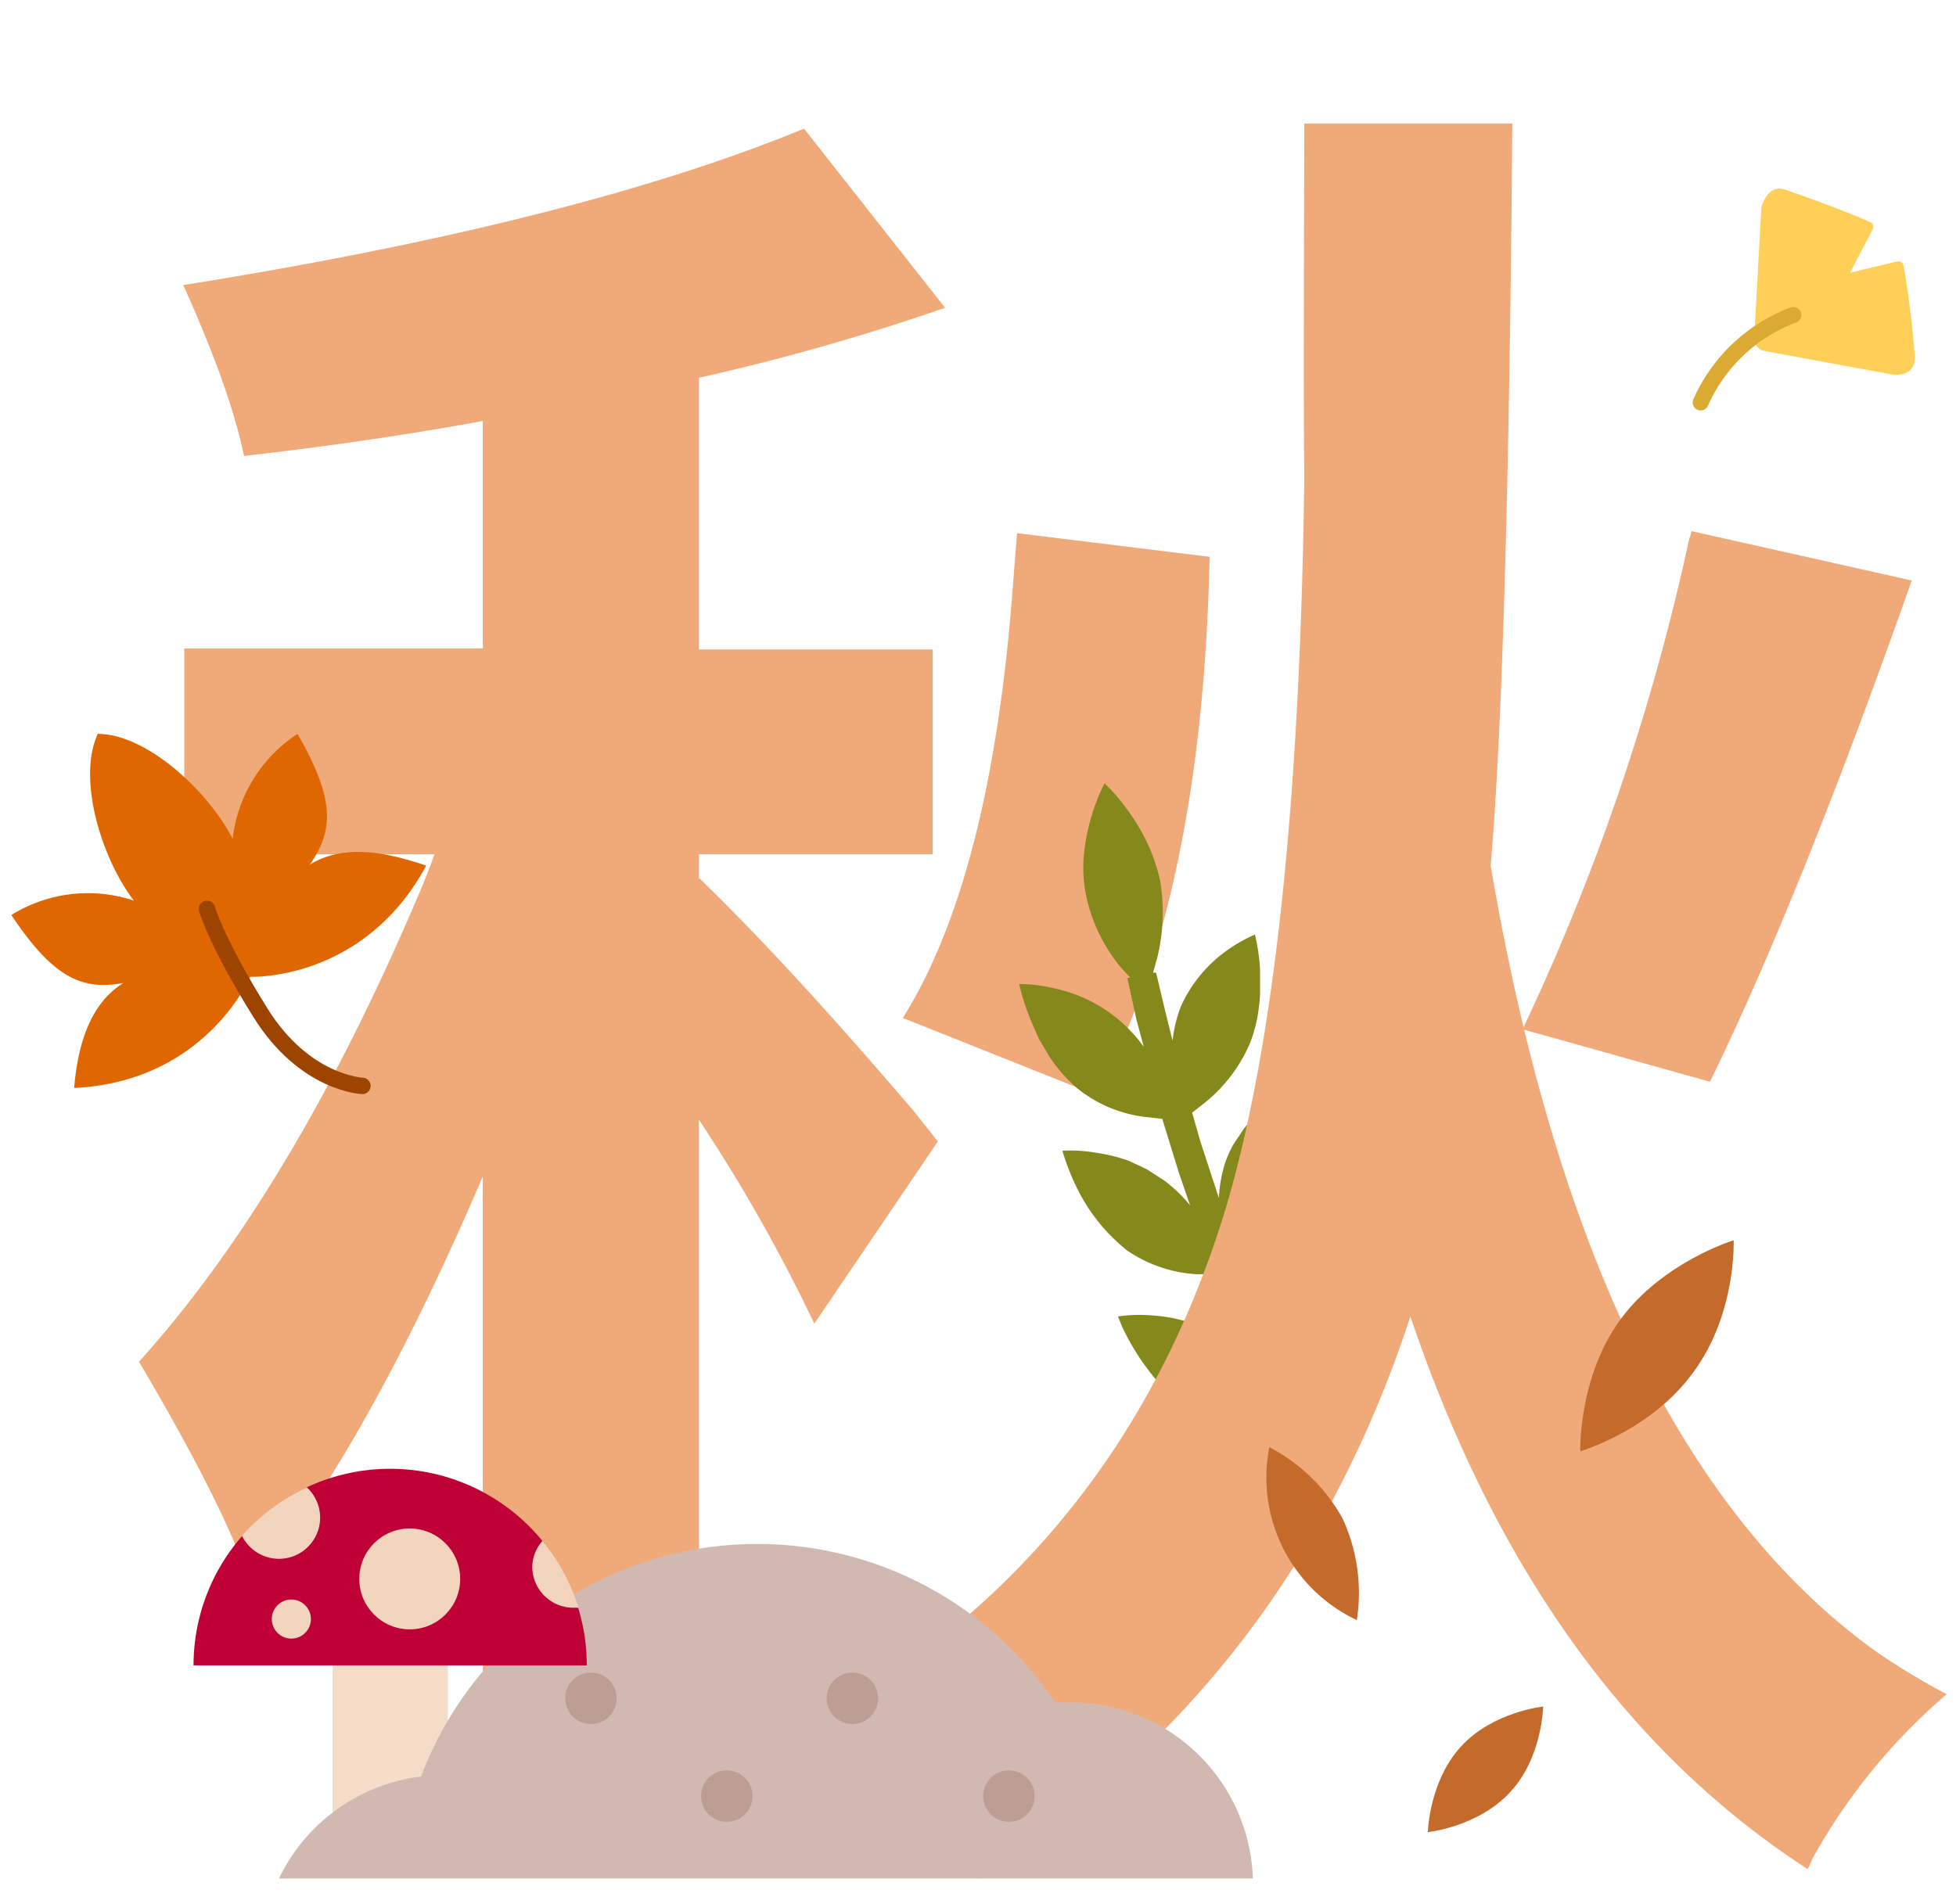 <svg id="圖層_1" data-name="圖層 1" xmlns="http://www.w3.org/2000/svg" viewBox="0 0 190 185"><defs><style>.cls-1{fill:#f0a978;}.cls-2{fill:#e06700;}.cls-12,.cls-3{fill:none;stroke-linecap:round;stroke-linejoin:round;}.cls-3{stroke:#9d4500;stroke-width:1.6px;}.cls-4{fill:#85881b;}.cls-5{fill:#ffcf57;}.cls-6{fill:#f5dcc9;}.cls-7{fill:#d1b9b2;}.cls-8{fill:#be9d94;}.cls-9{fill:#be0036;}.cls-10{fill:#f3d4bd;}.cls-11{fill:#c46b2c;}.cls-12{stroke:#dbaa32;stroke-width:1.55px;}</style></defs><title>四季svg</title><path class="cls-1" d="M91.1,110.9l-12,17.7a161.1,161.1,0,0,0-11.2-19.8v73.5H46.9v-68q-11.4,26.6-22.5,40-2.1-7.1-10.9-22,14.8-16.4,27-45Q41.5,85,42.2,83H17.9v-20H46.9V40.9q-10.9,2-23.2,3.4-1.3-6.4-5.9-16.6Q56,21.6,78.1,12.5L91.8,29.9a216.8,216.8,0,0,1-23.9,6.8V63.1H90.6V83H67.9v2.3q8.7,8.4,20.9,22.7Z"/><path class="cls-1" d="M164.3,51.6l21.4,4.8q-10.9,30.9-19.6,48.7L147.9,100a220,220,0,0,0,16.2-47.7A3,3,0,0,0,164.3,51.6Z"/><path class="cls-2" d="M30.1,84c2.2-3.2,2.6-6.1-1.2-12.7a14.1,14.1,0,0,0-6.3,10.2c-2.4-4.7-8.4-10.2-13.1-10.2-2,4.3.3,12,3.5,16.2A14.1,14.1,0,0,0,1.1,88.9c4.2,6.3,7,7.3,10.9,6.6-3.6,2.2-4.5,6.8-4.8,10.2,12.8-.6,17.1-10.8,17.1-10.8s11,.5,17.1-10.8C38.1,83,33.7,81.8,30.1,84Z"/><path class="cls-3" d="M20.1,88.3s.9,3.2,5.2,10.1,9.9,7.1,9.9,7.1"/><path class="cls-1" d="M106.5,106.4,87.7,98.9q8.6-13.7,10.7-42.1.2-2.7.4-5l18.7,2.3Q116.8,87.2,106.5,106.4Z"/><path class="cls-4" d="M129.1,141.5l-1.9-3.6,1.2-1.3a15.3,15.3,0,0,0,3.2-6.2,12.2,12.2,0,0,0,.3-1.9c0-.6,0-1.2,0-1.9a18.2,18.2,0,0,0-.4-3.3,24.1,24.1,0,0,0-.7-2.4l-.3-.9a14.6,14.6,0,0,0-2.5,2,12.8,12.8,0,0,0-3.5,6,11.7,11.7,0,0,0-.3,3.4q-1.7-3.9-3.3-8.1l1.3-1.2a14.5,14.5,0,0,0,3.7-5.9,15.9,15.9,0,0,0,.5-7.2,18.5,18.5,0,0,0-.7-3.4,14.4,14.4,0,0,0-2.7,1.8,14.8,14.8,0,0,0-2.2,2.3l-1,1.5a11.3,11.3,0,0,0-.8,1.8,13.3,13.3,0,0,0-.6,3.4l-1.8-5.5-.8-2.8,1.4-1.1a15.1,15.1,0,0,0,4.2-5.6,13.8,13.8,0,0,0,.9-3.7c.1-.6.1-1.2.1-1.8s0-1.1,0-1.6a18.6,18.6,0,0,0-.5-3.5,14.4,14.4,0,0,0-2.8,1.6,13.4,13.4,0,0,0-4.4,5.4,13.1,13.1,0,0,0-.8,3.3l-.7-2.8-.9-3.8H112l.4-1.4a18.7,18.7,0,0,0,.3-7.5,18.1,18.1,0,0,0-1.3-3.8,19.6,19.6,0,0,0-1.8-3,19.3,19.3,0,0,0-2.3-2.7,17.8,17.8,0,0,0-1.3,3.3,19.6,19.6,0,0,0-.7,3.5,13.7,13.7,0,0,0,.2,4.1,16.2,16.2,0,0,0,3.3,6.9l1,1.1h-.3l.9,4.1.7,2.6a14.8,14.8,0,0,0-2.4-2.6,14.4,14.4,0,0,0-6.4-3.1,14.7,14.7,0,0,0-3.3-.4,22.6,22.6,0,0,0,1.2,3.7l.7,1.6,1,1.7a14.7,14.7,0,0,0,2.7,3.1,12.9,12.9,0,0,0,6.5,2.8l1.8.2,1.6,5.2,1.1,3.2a14.6,14.6,0,0,0-2.5-2.4l-1.7-1.1-1.7-.8a16.1,16.1,0,0,0-3.2-.8,14.7,14.7,0,0,0-3.3-.2,22.7,22.7,0,0,0,1.4,3.6,17.7,17.7,0,0,0,4.9,6.1,13.3,13.3,0,0,0,6.8,2.3h1.8q1.6,4.2,3.4,8.3a16.9,16.9,0,0,0-2.8-2.2,15.1,15.1,0,0,0-6.8-2.1,14.6,14.6,0,0,0-3.3.1l.4,1a23.5,23.5,0,0,0,3.6,5.5l1.5,1.4,1.7,1.2a12.8,12.8,0,0,0,6.9,1.7l1.8-.2,1.6,3.2Z"/><path class="cls-1" d="M126.7,12h20.2q-.4,52.3-2.1,72.1,9.6,56.4,37.5,76.4a67.8,67.8,0,0,0,6.8,4.1,57.9,57.9,0,0,0-13,15.9l-.5,1.1q-26.2-17-38.6-53.7-11.6,35.5-41.9,54.6a56.1,56.1,0,0,0-13-15.5l-1.1-.7q28.2-16.6,38-48.7,7.1-23.6,7.7-71.4Q126.6,41.5,126.7,12Z"/><path class="cls-5" d="M186,34.7a90,90,0,0,0-1.1-8.9.5.5,0,0,0-.6-.4l-4.6,1.1,2.2-4.2a.5.5,0,0,0-.2-.7c-1.7-.8-6.8-2.7-8.4-3.2s-2.2,1.7-2.2,1.7l-.7,12.7a1.2,1.2,0,0,0,1,1.3l12.5,2.3S186,36.7,186,34.7Z"/><path class="cls-6" d="M32.2,161.8H43.5a0,0,0,0,1,0,0v15a5.6,5.6,0,0,1-5.6,5.6h0a5.6,5.6,0,0,1-5.6-5.6v-15A0,0,0,0,1,32.2,161.8Z"/><path class="cls-7" d="M40.9,172.6a34.9,34.9,0,0,1,61.6-7.2H104a17.7,17.7,0,0,1,17.7,17.1H27.1A17.7,17.7,0,0,1,40.9,172.6Z"/><circle class="cls-8" cx="82.8" cy="165" r="2.5"/><circle class="cls-8" cx="57.4" cy="165" r="2.5"/><circle class="cls-8" cx="70.6" cy="174.5" r="2.5"/><circle class="cls-8" cx="98" cy="174.5" r="2.5"/><path class="cls-9" d="M18.8,161.8a19.1,19.1,0,0,1,38.2,0Z"/><circle class="cls-10" cx="39.8" cy="153.4" r="4.9"/><circle class="cls-10" cx="28.3" cy="157.3" r="1.9"/><path class="cls-10" d="M51.7,152.2a4,4,0,0,0,4,4h.5a19.1,19.1,0,0,0-3.5-6.5A3.9,3.9,0,0,0,51.7,152.2Z"/><path class="cls-10" d="M23.5,149.2a4,4,0,1,0,6.3-4.7A19.2,19.2,0,0,0,23.5,149.2Z"/><path class="cls-11" d="M164.5,133.3c-4.1,5.7-11,7.7-11,7.7s-.2-7.2,3.9-12.8,11-7.7,11-7.7S168.7,127.6,164.5,133.3Z"/><path class="cls-11" d="M130.4,147.5a17.3,17.3,0,0,1,1.4,9.9,15.3,15.3,0,0,1-8.5-16.8A17.3,17.3,0,0,1,130.4,147.5Z"/><path class="cls-11" d="M146.7,174.1c-3.1,3.4-8,3.9-8,3.9s.1-4.9,3.2-8.3,8-3.9,8-3.9S149.8,170.8,146.7,174.1Z"/><path class="cls-12" d="M174.2,30.6a16,16,0,0,0-9,8.5"/></svg>